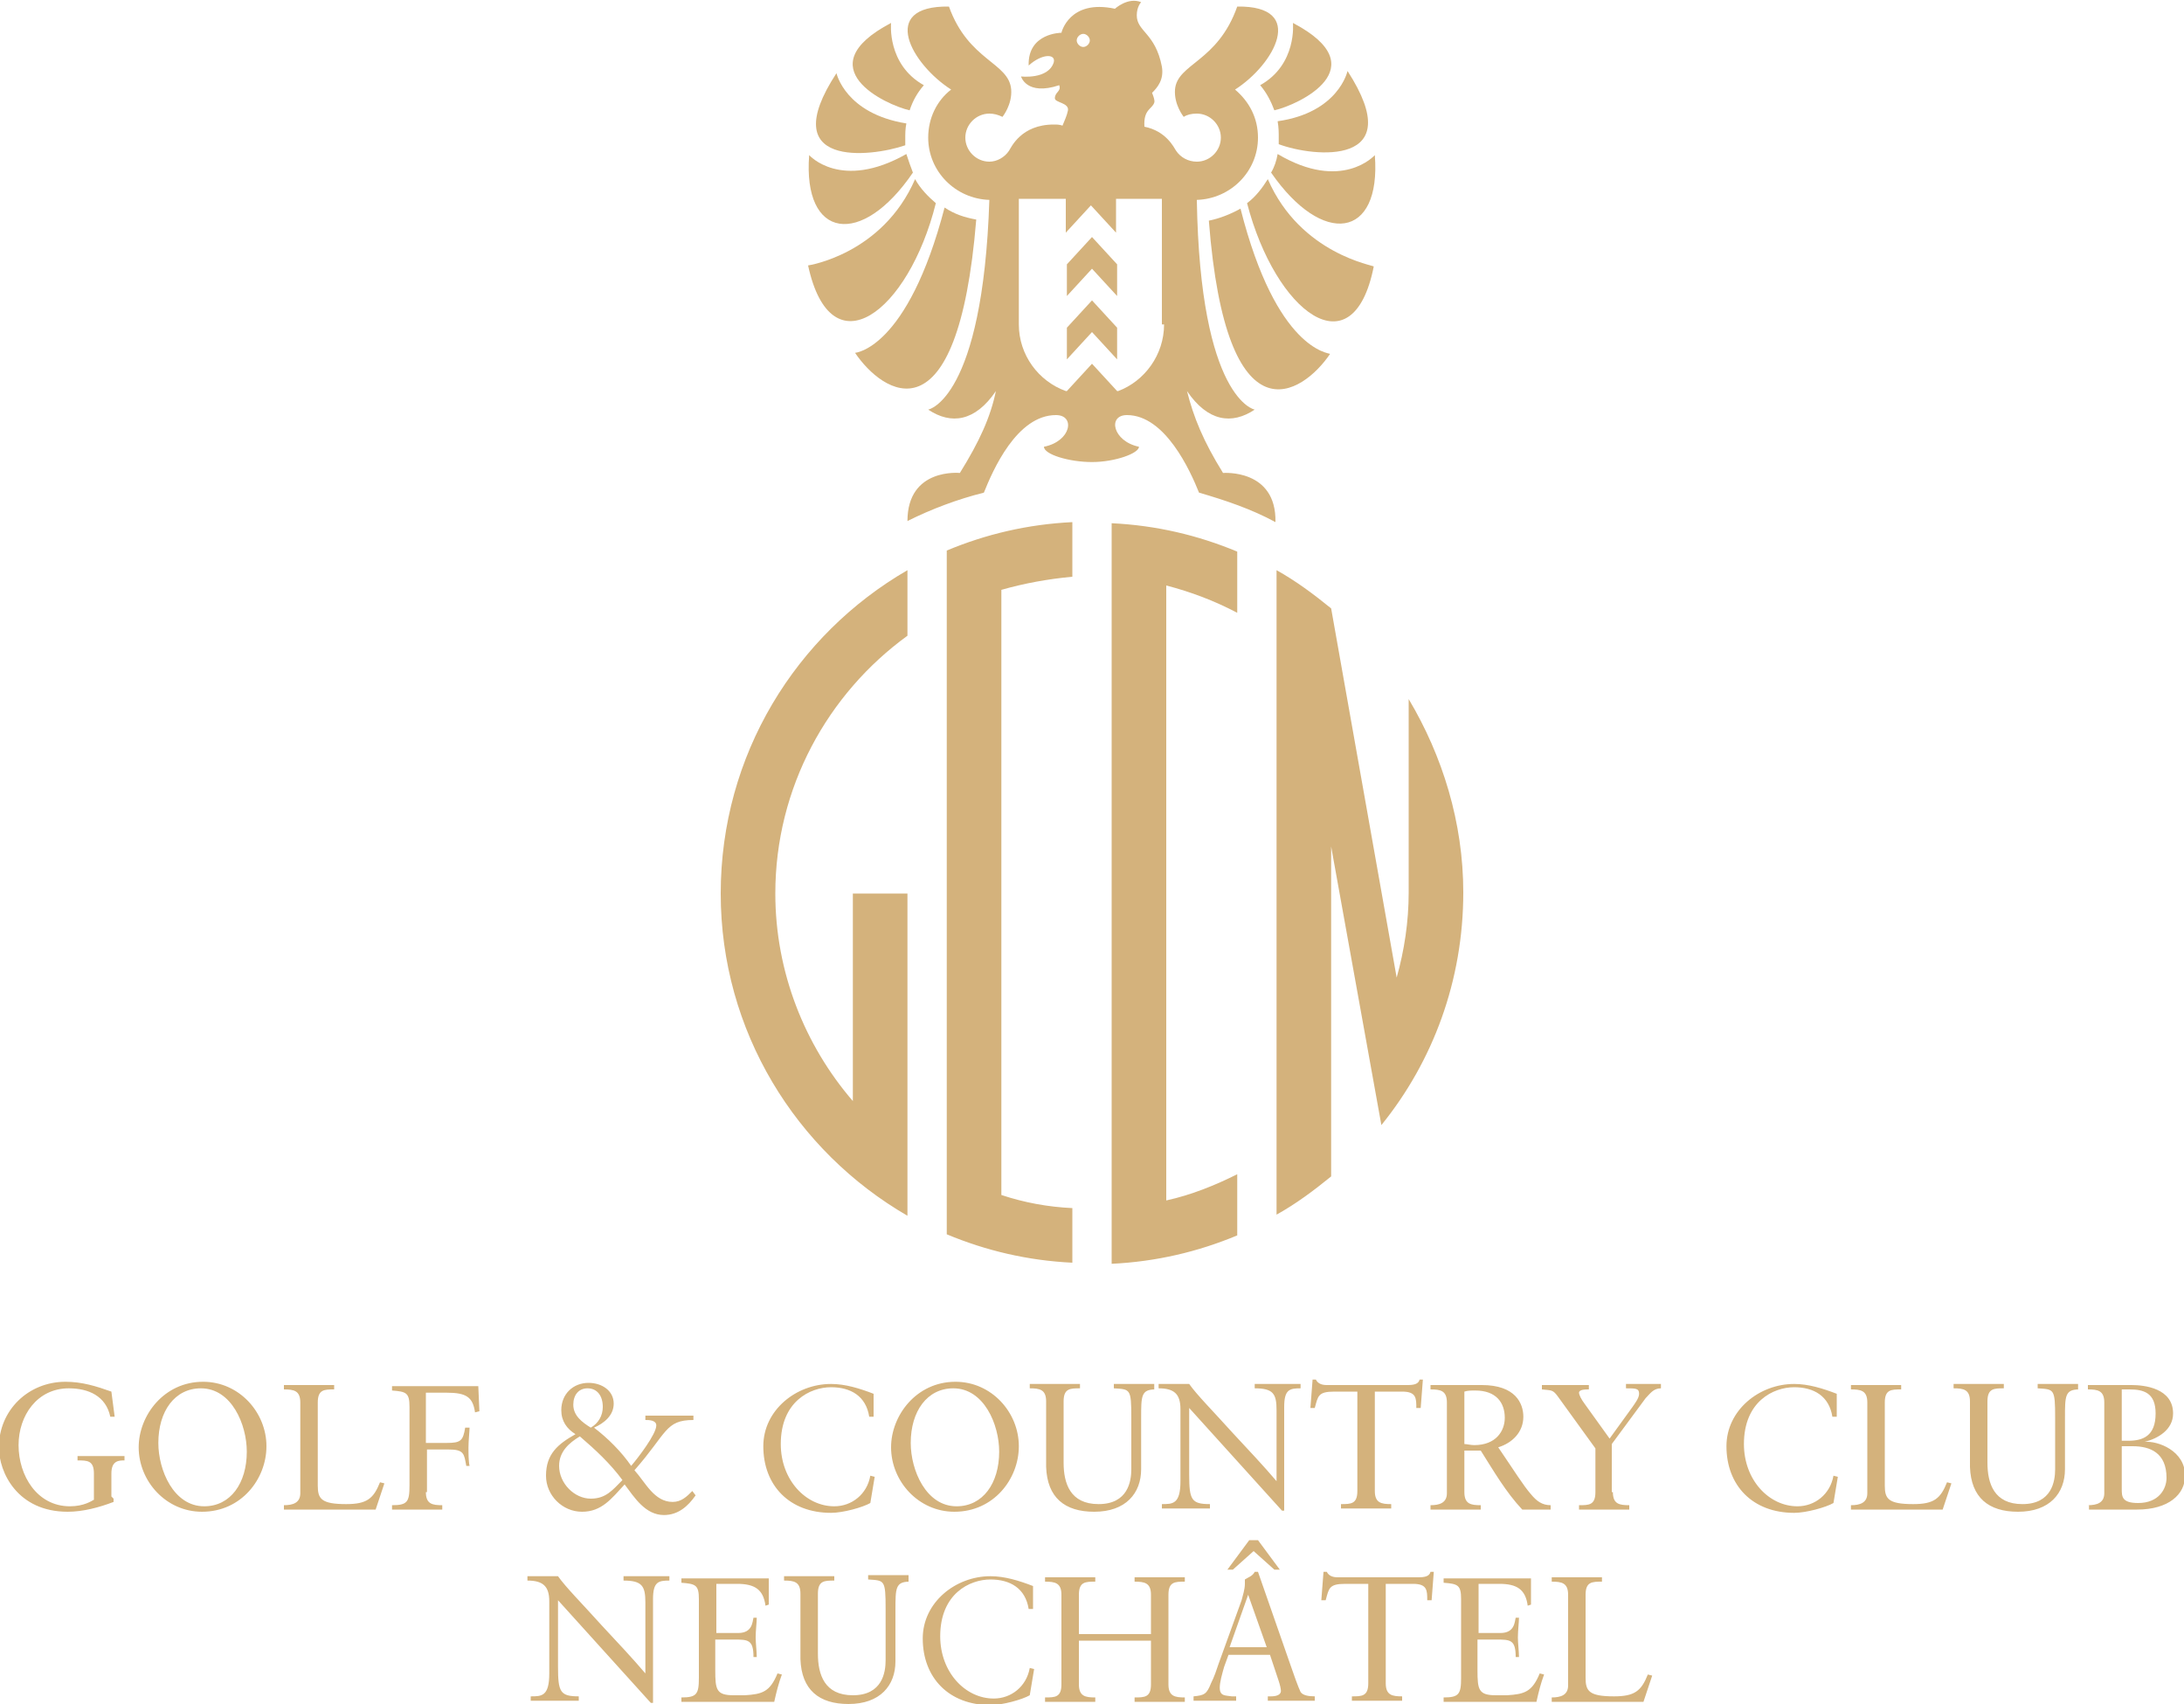 <svg id="Logo_GCCN" xmlns="http://www.w3.org/2000/svg" width="200" height="156" viewBox="0 0 200 156"><style>.st0{fill:#D4B27C;}</style><path class="st0" d="M117.1 12.6v.6c3.2 1.2 12 2.1 6.3-6.7 0 0-.8 3.8-6.4 4.6.1.6.1 1 .1 1.5zM113.6 19.1c-.9.5-1.9.9-2.9 1.1 1.6 20.6 8.6 15.9 11.1 12.2-.1-.1-4.9-.3-8.2-13.3zM116.1 16.4c-.5.8-1.1 1.6-1.9 2.2 2.6 10 9.7 15.4 11.6 5.8.1-.1-6.7-1.1-9.7-8zM117 14.1c-.1.6-.3 1.2-.6 1.7 4.7 6.8 10.1 6.1 9.5-1.6 0 0-3 3.4-8.9-.1z"/><path class="st0" d="M115.4 7.8c.6.7 1 1.5 1.3 2.3 2.2-.5 9.5-3.9 1.7-8 0 0 .4 3.8-3 5.7zM82.9 13.3v-.6c0-.5 0-.9.1-1.4-5.6-.9-6.4-4.6-6.4-4.6-5.7 8.7 3.1 7.7 6.3 6.6zM89.4 20.1c-1.1-.2-2-.5-2.9-1.1-3.4 13-8.2 13.3-8.2 13.3 2.5 3.7 9.4 8.5 11.1-12.2z"/><path class="st0" d="M85.7 18.6c-.7-.6-1.4-1.3-1.9-2.2-3 6.9-9.8 7.9-9.8 7.9 2.1 9.7 9.2 4.3 11.7-5.7z"/><path class="st0" d="M83.6 15.8c-.2-.5-.4-1.1-.6-1.7-6 3.4-8.9.1-8.9.1-.6 7.7 4.8 8.5 9.5 1.6zM83.3 10.1c.3-.9.7-1.6 1.3-2.3-3.4-1.9-3-5.7-3-5.7-7.8 4.1-.5 7.5 1.7 8zM97.7 24.2v2.9l2.3-2.5 2.3 2.5v-2.9l-2.3-2.5zM97.7 30v2.9l2.3-2.5 2.3 2.5V30l-2.3-2.5z"/><path class="st0" d="M112 43.3c-1.8-2.9-2.7-5.1-3.3-7.5 1.9 2.8 4.1 3.1 6.2 1.7 0 0-5-.9-5.3-19.2 3.1-.1 5.6-2.6 5.6-5.7 0-1.8-.8-3.3-2.1-4.4 3.6-2.3 6.6-7.7.2-7.6-1.8 5.1-5.5 5.2-5.7 7.6-.1 1.4.8 2.5.8 2.5.3-.2.7-.3 1.2-.3 1.2 0 2.2 1 2.2 2.2 0 1.2-1 2.2-2.2 2.2-.8 0-1.5-.4-1.9-1-.2-.3-.9-1.8-2.9-2.2-.1-1.6.7-1.6.9-2.2.1-.2-.2-.9-.2-.9.5-.5 1.1-1.2.9-2.4-.6-3.1-2.3-3.2-2.3-4.7 0-.8.4-1.2.4-1.2-1.2-.5-2.4.6-2.4.6C97.9-.1 97.2 3 97.2 3s-3.1 0-3 3c1.2-1.1 2.5-1.1 2.3-.3-.5 1.6-3 1.3-3 1.3s.5 1.8 3.5.8c.2.6-.4.6-.4 1.2 0 .4 1.3.4 1.2 1.1-.1.5-.3.9-.5 1.4-.3-.1-.5-.1-.8-.1-3 0-3.9 2.1-4.1 2.4-.4.6-1.1 1-1.8 1-1.2 0-2.2-1-2.2-2.2 0-1.2 1-2.2 2.2-2.2.4 0 .8.1 1.2.3 0 0 .9-1.1.8-2.5-.2-2.5-3.9-2.6-5.7-7.6-6.5-.1-3.4 5.3.2 7.6-1.3 1-2.1 2.6-2.1 4.4 0 3.1 2.5 5.6 5.6 5.7C90 36.6 85 37.5 85 37.5c2.1 1.4 4.3 1.1 6.2-1.7-.5 2.4-1.5 4.6-3.3 7.5 0 0-4.8-.5-4.8 4.4 2.2-1.1 4.6-2 7-2.6.8-2 3-7.1 6.6-7.1 1.8 0 1.4 2.4-1.1 2.9 0 .7 2.3 1.4 4.4 1.4 2.1 0 4.3-.8 4.3-1.4-2.4-.5-2.9-2.9-1.1-2.9 3.5 0 5.8 5.1 6.6 7.1 2.4.7 4.8 1.5 7 2.7.1-4.9-4.8-4.5-4.8-4.5zM99.2 3.1c.3 0 .6.3.6.6s-.3.6-.6.6-.6-.3-.6-.6.3-.6.6-.6zm7.4 26.6c0 2.8-1.8 5.2-4.2 6.1h-.1l-2.3-2.5-2.3 2.5h-.1c-2.5-.9-4.3-3.3-4.3-6.1V18.2h4.3v3.1l2.3-2.5 2.3 2.5v-3.1h4.2v11.5zM98.2 52.8v-5c-4.1.2-7.9 1.1-11.5 2.6V113c3.6 1.5 7.4 2.4 11.5 2.6v-5c-2.2-.1-4.4-.5-6.5-1.2V54c2.1-.6 4.3-1 6.5-1.2zM83.1 58.2v-6C72.9 58.1 66 69.1 66 81.8c0 12.6 6.9 23.6 17.1 29.5V81.8h-5v19C73.7 95.7 71 89 71 81.8c0-9.7 4.8-18.3 12.1-23.6zM113.3 56.1v-5.6c-3.6-1.5-7.4-2.4-11.5-2.6v67.8c4.1-.2 7.9-1.1 11.5-2.6v-5.6c-2 1-4.2 1.9-6.5 2.4V53.6c2.3.6 4.4 1.4 6.5 2.5zM129 64v17.7c0 2.7-.4 5.3-1.1 7.8l-6-33.8c-1.6-1.3-3.2-2.5-5-3.5v59c1.8-1 3.4-2.2 5-3.5V77.5l4.6 25.5c4.7-5.8 7.5-13.2 7.5-21.3 0-6.4-1.9-12.5-5-17.7zM10.5 129.7h-.4c-.4-1.9-2-2.6-3.8-2.6-2.9 0-4.6 2.5-4.6 5.2 0 2.8 1.7 5.6 4.7 5.6 1.3 0 2-.5 2.2-.6v-2.4c0-1.2-.6-1.2-1.5-1.2v-.4h4.3v.4c-.5 0-1.2 0-1.2 1.2v2.1l.2.2v.3c-1.3.5-2.8.9-4.2.9-4.6 0-6.3-3.6-6.3-5.9 0-3.4 2.7-6 6.1-6 1.5 0 2.8.4 4.2.9l.3 2.3zM18.6 126.5c3.3 0 5.8 2.8 5.8 5.9 0 3-2.3 6-5.9 6-3.3 0-5.8-2.8-5.8-5.9 0-2.9 2.3-6 5.9-6zm.1 11.4c2.4 0 3.9-2.1 3.9-5 0-2.5-1.4-5.8-4.2-5.8-2.4 0-3.9 2.1-3.9 5 0 2.5 1.4 5.8 4.2 5.8zM34.4 138.2H26v-.4c.8 0 1.5-.2 1.5-1.1v-8.3c0-1.1-.6-1.2-1.5-1.2v-.4h4.6v.4c-.9 0-1.5 0-1.5 1.2v7.6c0 1.2.3 1.7 2.6 1.7 1.9 0 2.5-.5 3.1-2l.4.1-.8 2.4zM39 136.6c0 1.1.6 1.2 1.5 1.2v.4h-4.6v-.4c1.4 0 1.6-.3 1.6-1.8v-7.2c0-1.3-.3-1.4-1.6-1.5v-.4h7.9l.1 2.3-.4.1c-.2-1.4-.8-1.8-2.6-1.8H39v4.6h1.9c1.3 0 1.5-.2 1.7-1.4h.4c0 .3-.1 1.2-.1 1.8 0 .5 0 1.3.1 1.7h-.3c-.2-1.1-.2-1.5-1.6-1.5h-2v3.9zM63.7 136.9c-.7 1-1.6 1.8-2.9 1.8-1.7 0-2.7-1.6-3.6-2.8-1.2 1.3-2.1 2.5-3.9 2.5-1.8 0-3.3-1.5-3.3-3.3 0-2 1.1-2.9 2.7-3.8-.8-.5-1.3-1.2-1.3-2.2 0-1.5 1.1-2.5 2.5-2.5 1.2 0 2.3.7 2.3 1.9 0 1.1-.9 1.8-1.8 2.2 1.3 1 2.5 2.2 3.4 3.5.6-.7 2.3-2.9 2.3-3.7 0-.5-.7-.5-1-.5v-.4h4.4v.4c-2.6 0-2.4 1.2-5.4 4.6 1 1.1 1.8 2.9 3.5 2.9.8 0 1.3-.5 1.8-1l.3.4zm-9.6.3c1.4 0 2-.8 2.9-1.7-1.1-1.5-2.5-2.8-3.9-4-1 .6-1.9 1.4-1.9 2.7 0 1.6 1.4 3 2.9 3zm-.3-10.1c-.8 0-1.3.6-1.3 1.5 0 1 .8 1.6 1.6 2.1.7-.4 1.1-1.1 1.1-1.9 0-1-.5-1.7-1.4-1.7zM80 129.7h-.4c-.3-1.9-1.7-2.7-3.5-2.7-1.9 0-4.6 1.3-4.6 5.2 0 3.3 2.3 5.7 4.9 5.7 1.6 0 3-1.1 3.3-2.8l.4.1-.4 2.4c-.7.4-2.5.9-3.6.9-3.8 0-6.2-2.5-6.2-6.1 0-3.3 3-5.7 6.2-5.7 1.3 0 2.6.4 3.9.9v2.1zM87.5 126.5c3.3 0 5.8 2.8 5.8 5.9 0 3-2.3 6-5.9 6-3.3 0-5.8-2.8-5.8-5.9 0-2.9 2.3-6 5.9-6zm.1 11.4c2.4 0 3.9-2.1 3.9-5 0-2.5-1.4-5.8-4.2-5.8-2.4 0-3.9 2.1-3.9 5 0 2.5 1.4 5.8 4.2 5.8zM105.8 127.2c-1.3 0-1.3.6-1.3 2.6v4.7c0 2.2-1.4 3.9-4.3 3.9-2.7 0-4.3-1.3-4.4-4.1v-6c0-1.1-.6-1.2-1.5-1.2v-.4h4.6v.4c-.9 0-1.5 0-1.5 1.2v5.6c0 1.9.6 3.8 3.2 3.8 2.7 0 3-2.1 3-3.2v-4.7c0-2.7-.1-2.6-1.6-2.7v-.4h3.7v.5zM117.8 138.3h-.4l-8.5-9.4v6.1c0 2.3.2 2.7 1.9 2.7v.4h-4.4v-.4c1 0 1.7 0 1.7-2.1V129c0-1.4-.6-1.9-2-1.9v-.4h2.8c.7 1 2.2 2.5 4 4.5 1.4 1.5 2.9 3.1 4 4.4v-6.5c0-1.5-.3-2-2-2v-.4H119.1v.4c-1 0-1.5.1-1.5 1.7v9.5zM130.1 128.9h-.4c0-.9 0-1.5-1.3-1.5h-2.5v9.1c0 1.1.6 1.2 1.5 1.2v.4h-4.6v-.4c.9 0 1.5 0 1.5-1.2v-9.1h-2.1c-1.5 0-1.5.4-1.8 1.5h-.4l.2-2.6h.3c.2.4.6.5 1 .5h7.4c.6 0 1-.1 1.1-.5h.3l-.2 2.6zM134.1 132.8v3.8c0 1.1.6 1.2 1.5 1.2v.4H131v-.4c.8 0 1.5-.2 1.5-1.1v-8.3c0-1.1-.6-1.2-1.5-1.2v-.4h4.7c3.1 0 3.8 1.7 3.8 2.9 0 1.4-1 2.4-2.3 2.8 1.5 2.2 2.3 3.5 3 4.3.5.6 1 1 1.8 1v.4H139.4c-1.5-1.6-2.6-3.5-3.8-5.4h-1.5zm1-5.5c-.4 0-.7 0-1 .1v4.8c.2 0 .6.1.9.1 2 0 2.8-1.3 2.8-2.5 0-1.4-.8-2.5-2.7-2.5zM147.7 136.6c0 1.1.6 1.2 1.5 1.2v.4h-4.6v-.4c.9 0 1.5 0 1.5-1.2v-4l-3.4-4.7c-.5-.7-.6-.6-1.5-.7v-.4h4.3v.4c-.3 0-.9 0-.9.3 0 .2.2.6.5 1l2.3 3.2 2.1-2.9c.2-.3.6-.8.6-1.2 0-.5-.3-.5-1.2-.5v-.4h3.2v.4c-.7 0-1 .5-1.4.9l-3.1 4.2v4.4zM168.2 129.7h-.4c-.3-1.9-1.7-2.7-3.5-2.7-1.9 0-4.6 1.3-4.6 5.2 0 3.3 2.3 5.7 4.9 5.7 1.6 0 3-1.1 3.3-2.8l.4.1-.4 2.4c-.7.4-2.5.9-3.6.9-3.8 0-6.2-2.5-6.2-6.1 0-3.3 3-5.7 6.2-5.7 1.3 0 2.6.4 3.9.9v2.1zM177.9 138.2H169.5v-.4c.8 0 1.5-.2 1.5-1.1v-8.3c0-1.1-.6-1.2-1.5-1.2v-.4h4.6v.4c-.9 0-1.5 0-1.5 1.2v7.6c0 1.2.3 1.7 2.6 1.7 1.9 0 2.5-.5 3.1-2l.4.1-.8 2.4zM190.4 127.2c-1.3 0-1.3.6-1.3 2.6v4.7c0 2.2-1.4 3.9-4.3 3.9-2.7 0-4.3-1.3-4.4-4.1v-6c0-1.1-.6-1.2-1.5-1.2v-.4h4.6v.4c-.9 0-1.5 0-1.5 1.2v5.6c0 1.9.6 3.8 3.2 3.8 2.7 0 3-2.1 3-3.2v-4.7c0-2.7-.1-2.6-1.6-2.7v-.4h3.7v.5zM191.2 137.8c.8 0 1.5-.2 1.5-1.1v-8.3c0-1.1-.6-1.2-1.5-1.2v-.4h4c1.2 0 3.8.3 3.8 2.6 0 1.5-1.4 2.3-2.6 2.6 1.2-.1 3.7.8 3.7 3.1 0 1.7-1.5 3.1-4.4 3.1h-4.4v-.4zm3.1-5.9h.6c1.3 0 2.5-.4 2.5-2.5 0-1.9-1.1-2.2-2.4-2.2h-.7v4.7zm0 4.4c0 .7 0 1.3 1.5 1.3 1.9 0 2.6-1.3 2.6-2.3 0-2.3-1.5-2.9-3.1-2.9h-1v3.9zM60 155.9h-.4l-8.5-9.4v6.1c0 2.3.2 2.7 1.9 2.7v.4h-4.4v-.4c1 0 1.7 0 1.7-2.1v-6.6c0-1.4-.6-1.9-2-1.9v-.4h2.8c.7 1 2.2 2.5 4 4.5 1.4 1.5 2.9 3.1 4 4.4v-6.5c0-1.5-.3-2-2-2v-.4H61.3v.4c-1 0-1.5.1-1.5 1.7v9.5zM65.4 149.5h2.2c1.3 0 1.3-1 1.4-1.4h.3c0 .4-.1 1.2-.1 1.8 0 .5.1 1.3.1 1.8H69c0-1.6-.5-1.6-1.8-1.6h-1.7v2.8c0 1.8.1 2.3 1.7 2.3h1c1.6-.1 2.3-.3 3-2l.4.1c-.3.8-.5 1.6-.7 2.5h-8.5v-.4c1.4 0 1.6-.3 1.6-1.8v-7.2c0-1.3-.3-1.4-1.6-1.5v-.4h8v2.4l-.3.1c-.2-1.5-1-2-2.6-2h-1.9v4.5zM83.3 144.8c-1.3 0-1.3.6-1.3 2.6v4.7c0 2.2-1.4 3.9-4.3 3.9-2.7 0-4.3-1.3-4.4-4.1v-6c0-1.1-.6-1.2-1.5-1.2v-.4h4.6v.4c-.9 0-1.5 0-1.5 1.2v5.5c0 1.9.6 3.8 3.2 3.8 2.7 0 3-2.1 3-3.2v-4.7c0-2.7-.1-2.6-1.6-2.7v-.4h3.7v.6zM94.6 147.3h-.4c-.3-1.9-1.7-2.7-3.5-2.7-1.9 0-4.6 1.3-4.6 5.2 0 3.3 2.3 5.7 4.9 5.7 1.6 0 3-1.1 3.3-2.8l.4.1-.4 2.4c-.7.4-2.5.9-3.6.9-3.8 0-6.2-2.5-6.2-6.1 0-3.3 3-5.7 6.2-5.7 1.3 0 2.6.4 3.9.9v2.1zM105.4 149.5V146c0-1.1-.6-1.2-1.5-1.2v-.4h4.6v.4c-.9 0-1.5 0-1.5 1.2v8.2c0 1.1.6 1.2 1.5 1.2v.4h-4.6v-.4c.9 0 1.5 0 1.5-1.2v-4h-6.6v4c0 1.1.6 1.2 1.5 1.2v.4h-4.6v-.4c.9 0 1.5 0 1.5-1.2V146c0-1.1-.6-1.2-1.5-1.2v-.4h4.6v.4c-.9 0-1.5 0-1.5 1.2v3.6h6.6zM118.2 152.5c.2.6.7 2 .9 2.4.2.3.7.4 1.3.4v.4h-4.3v-.4h.3c.4 0 .9-.1.9-.5 0-.2-.1-.6-.2-.9l-.8-2.4h-3.8l-.4 1.1c-.2.7-.4 1.4-.4 1.9 0 .8.5.7 1.1.8h.4v.4h-3.9v-.4c1-.1 1.2-.2 1.6-1.2.3-.6.5-1.2.7-1.8l2.1-5.8c.1-.4.3-1 .3-1.5v-.4c.3-.2.7-.3.9-.7h.3l3 8.6zm-3-11.5l2 2.7h-.5l-1.9-1.7-1.9 1.7h-.5l2-2.7h.8zm-2.6 9.8h3.4l-1.7-4.8-1.7 4.8zM131.1 146.5h-.4c0-.9 0-1.5-1.3-1.5h-2.5v9.1c0 1.1.6 1.2 1.5 1.2v.4h-4.6v-.4c.9 0 1.5 0 1.5-1.2V145h-2.1c-1.5 0-1.5.4-1.8 1.5h-.4l.2-2.6h.3c.2.4.6.5 1 .5h7.4c.6 0 1-.1 1.1-.5h.3l-.2 2.6zM135.2 149.5h2.2c1.3 0 1.3-1 1.4-1.4h.3c0 .4-.1 1.2-.1 1.8 0 .5.1 1.3.1 1.8h-.3c0-1.6-.5-1.6-1.8-1.6h-1.7v2.8c0 1.8.1 2.3 1.7 2.3h1c1.6-.1 2.3-.3 3-2l.4.1c-.3.8-.5 1.6-.7 2.5h-8.5v-.4c1.4 0 1.6-.3 1.6-1.8v-7.2c0-1.3-.3-1.4-1.6-1.5v-.4h8v2.4l-.3.1c-.2-1.5-1-2-2.6-2h-1.9v4.5zM150.5 155.8H142.1v-.4c.8 0 1.5-.2 1.5-1.1V146c0-1.1-.6-1.2-1.5-1.2v-.4h4.6v.4c-.9 0-1.5 0-1.5 1.2v7.6c0 1.2.3 1.7 2.6 1.7 1.9 0 2.5-.5 3.1-2l.4.1-.8 2.4z"/></svg>